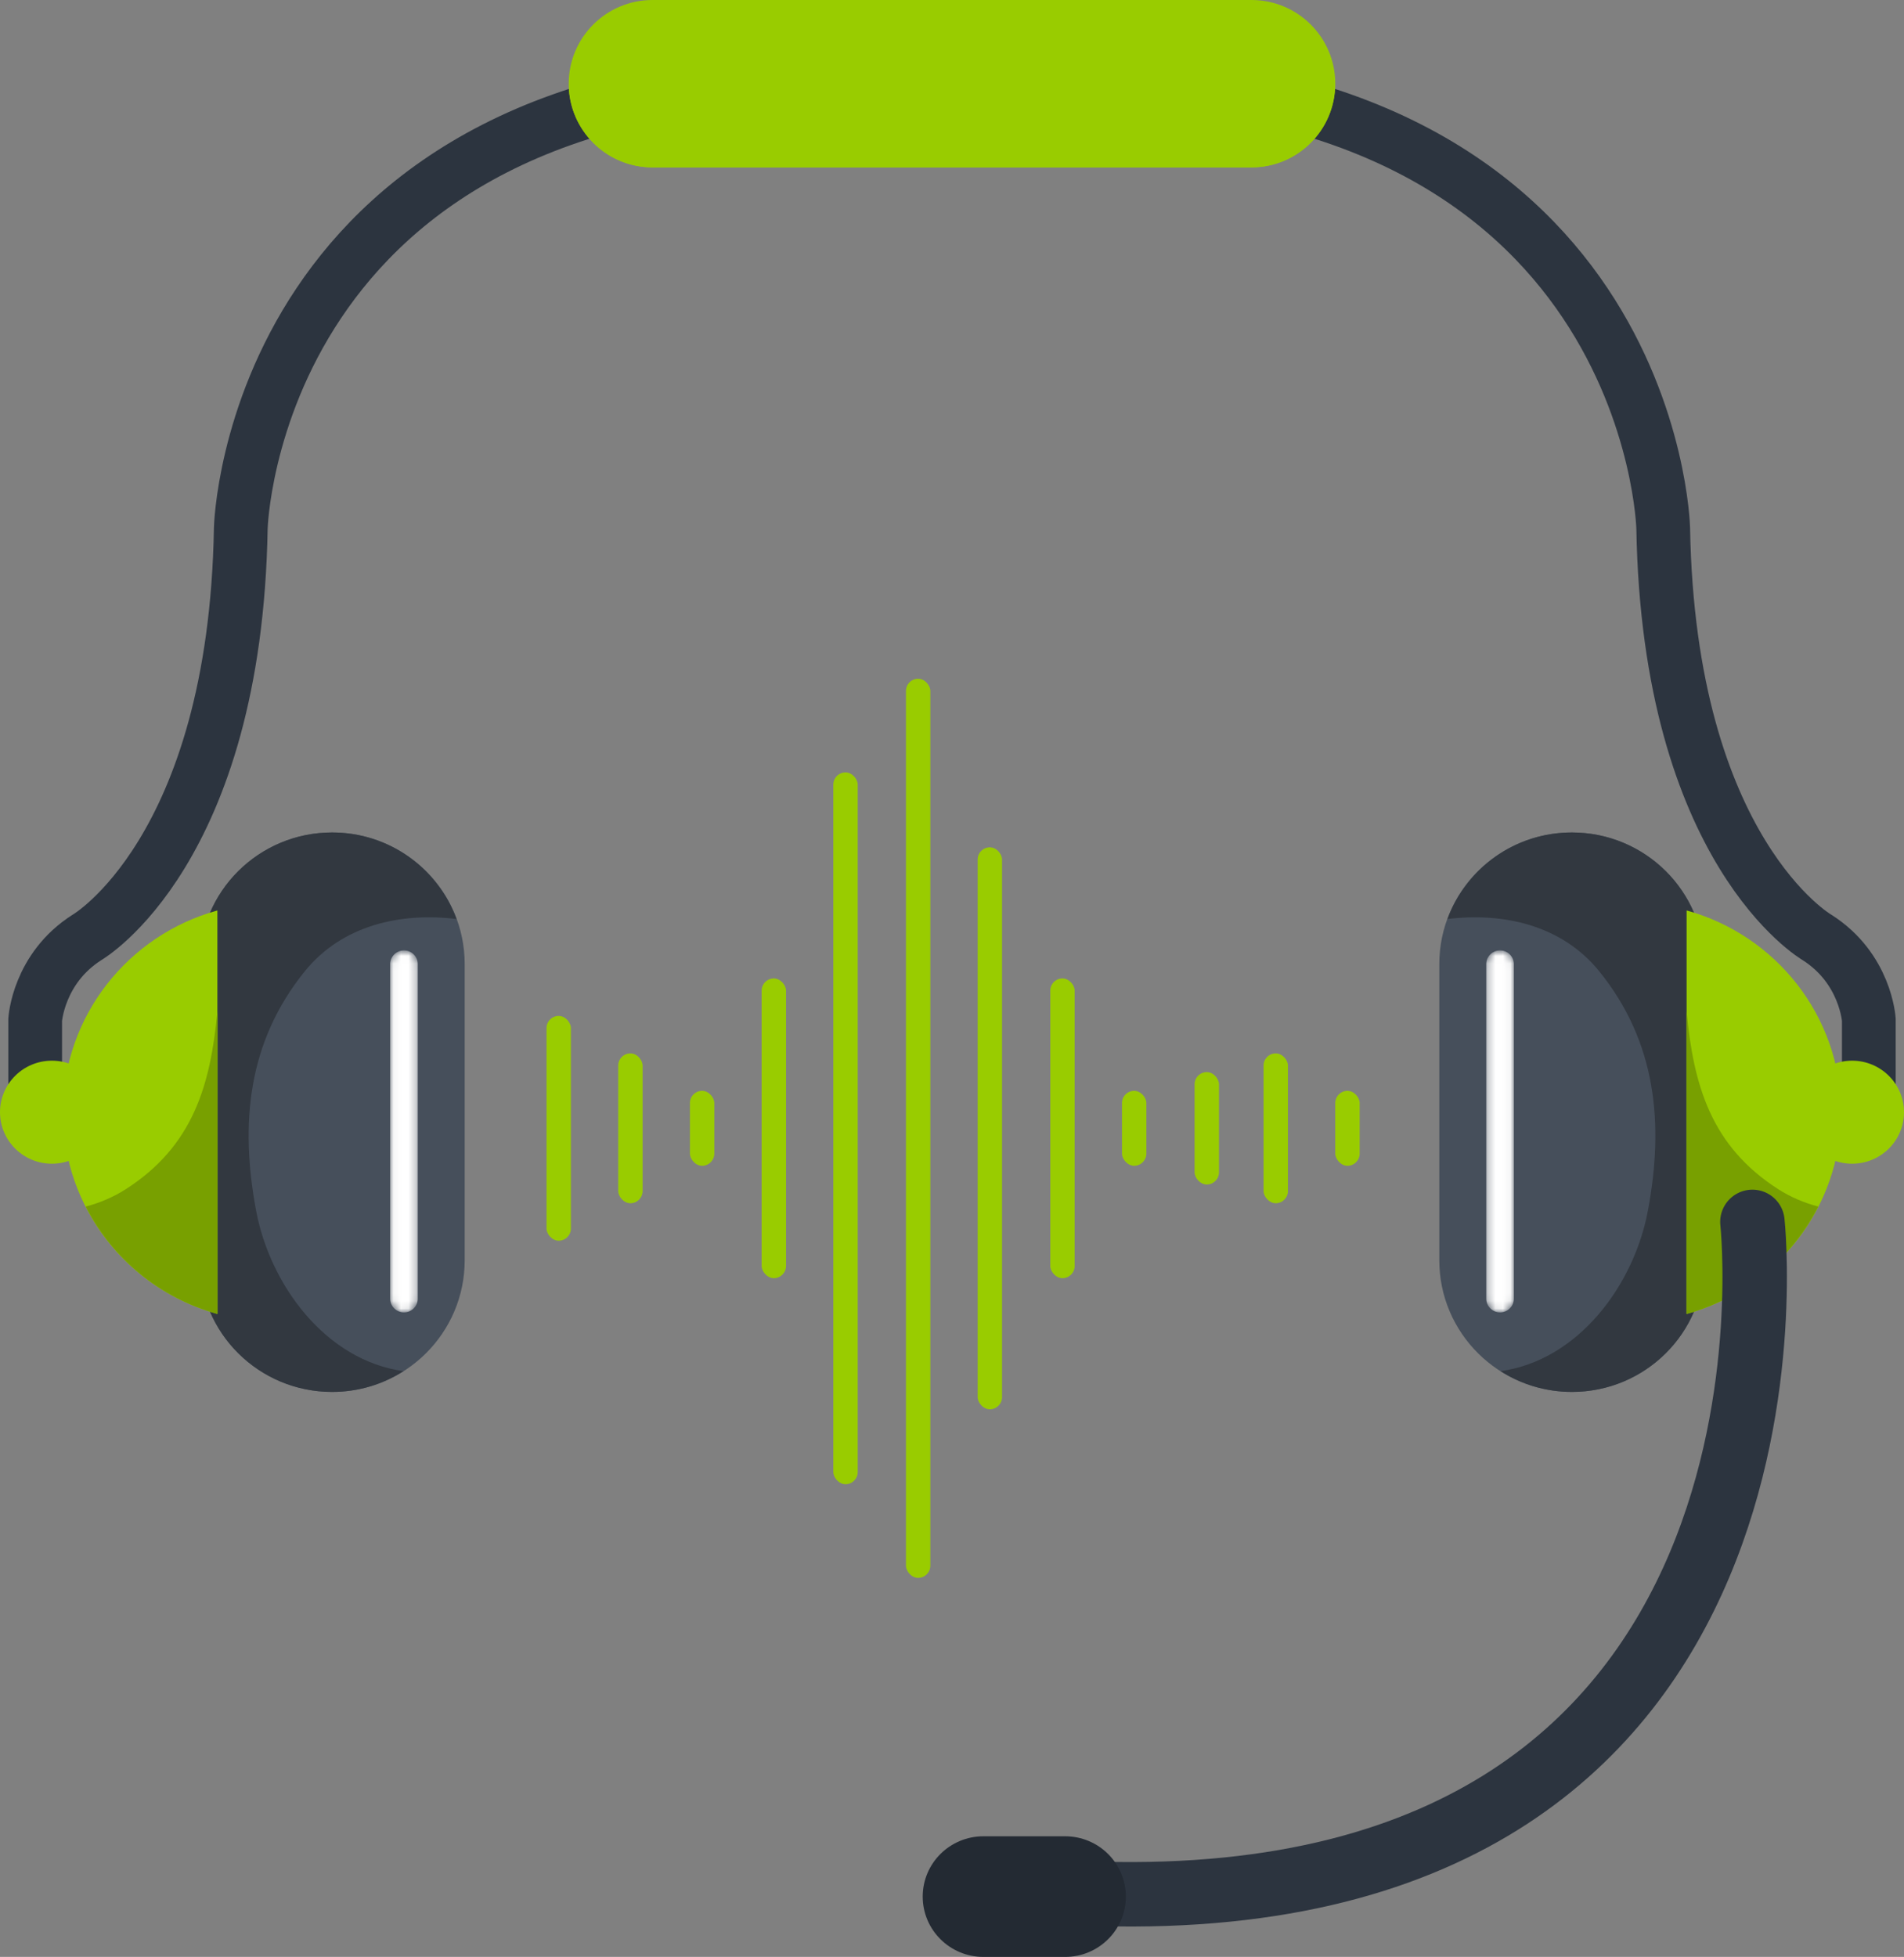 <svg width="254" height="261" viewBox="0 0 254 261" fill="none" xmlns="http://www.w3.org/2000/svg">
<rect x="0" y="0" width="254" height="261" fill="#808080" stroke="none"/>
<path d="M249.308 145.044V136.016C249.308 136.016 248.9 129.153 242.385 125.023C242.385 125.023 222.615 113.584 221.877 70.418C221.877 70.418 220.4 10.425 143.015 10.425H106.962" stroke="#2C343F" stroke-width="7.167" stroke-miterlimit="10" stroke-linecap="round" stroke-linejoin="round"/>
<path d="M254 148.337C254 152.129 250.908 155.208 247.077 155.208C243.254 155.208 240.154 152.129 240.154 148.337C240.154 144.545 243.254 141.466 247.077 141.466C250.9 141.466 254 144.545 254 148.337Z" fill="#99CC00"/>
<path d="M192.008 128.585C192.008 118.889 199.931 111.028 209.692 111.028C219.462 111.028 227.385 118.889 227.385 128.585V168.089C227.385 177.785 219.469 185.646 209.692 185.646C199.931 185.646 192.008 177.785 192.008 168.089V128.585Z" fill="#464F5B"/>
<path d="M213.323 129.521C220.977 138.956 222.008 149.903 219.831 161.487C217.969 171.413 210.554 181.431 200.185 182.874C202.931 184.625 206.192 185.646 209.692 185.646C219.462 185.646 227.385 177.785 227.385 168.089V128.585C227.385 118.889 219.469 111.028 209.692 111.028C202.054 111.028 195.569 115.841 193.092 122.574C200.569 121.653 208.362 123.403 213.323 129.521Z" fill="#323840"/>
<mask id="mask0_2753_3632" style="mask-type:alpha" maskUnits="userSpaceOnUse" x="198" y="126" width="4" height="50">
<path d="M198.269 128.585C198.269 127.571 199.092 126.758 200.115 126.758C201.131 126.758 201.954 127.579 201.954 128.585V173.209C201.954 174.223 201.131 175.036 200.115 175.036C199.1 175.036 198.269 174.223 198.269 173.209V128.585Z" fill="url(#paint0_linear_2753_3632)"/>
</mask>
<g mask="url(#mask0_2753_3632)">
<path d="M198.269 128.585C198.269 127.571 199.092 126.758 200.115 126.758C201.131 126.758 201.954 127.579 201.954 128.585V173.209C201.954 174.223 201.131 175.036 200.115 175.036C199.1 175.036 198.269 174.223 198.269 173.209V128.585Z" fill="url(#paint1_linear_2753_3632)"/>
</g>
<path d="M225 121.43V175.244C236.885 171.974 245.608 161.172 245.608 148.337C245.6 135.502 236.877 124.7 225 121.43Z" fill="#99CC00"/>
<path d="M237.238 158.616C228.231 152.851 225.923 144.706 225 134.91V175.236C232.685 173.125 239.023 167.851 242.569 160.927C240.692 160.428 238.892 159.675 237.238 158.616Z" fill="#78A000"/>
<path d="M233.777 162.969C233.777 162.969 243.946 255.22 146.677 252.594" stroke="#2C343F" stroke-width="8.6" stroke-miterlimit="10" stroke-linecap="round" stroke-linejoin="round"/>
<path d="M150.192 252.955C150.192 257.4 146.562 261 142.085 261H131.2C126.723 261 123.092 257.4 123.092 252.955C123.092 248.51 126.715 244.91 131.2 244.91H142.085C146.562 244.91 150.192 248.51 150.192 252.955Z" fill="#232A33"/>
<path d="M4.692 145.044V136.016C4.692 136.016 5.1 129.153 11.608 125.023C11.608 125.023 31.385 113.584 32.123 70.418C32.123 70.418 33.6 10.425 110.985 10.425H147.031" stroke="#2C343F" stroke-width="7.167" stroke-miterlimit="10" stroke-linecap="round" stroke-linejoin="round"/>
<path d="M0 148.337C0 152.129 3.1 155.208 6.923 155.208C10.746 155.208 13.854 152.129 13.854 148.337C13.854 144.545 10.754 141.466 6.923 141.466C3.1 141.466 0 144.545 0 148.337Z" fill="#99CC00"/>
<path d="M61.992 128.585C61.992 118.889 54.077 111.028 44.308 111.028C34.538 111.028 26.615 118.889 26.615 128.585V168.089C26.615 177.785 34.538 185.646 44.308 185.646C54.077 185.646 61.992 177.785 61.992 168.089V128.585Z" fill="#464F5B"/>
<path d="M40.677 129.521C33.031 138.956 31.992 149.903 34.169 161.487C36.038 171.413 43.454 181.431 53.823 182.874C51.069 184.625 47.815 185.646 44.308 185.646C34.538 185.646 26.615 177.785 26.615 168.089V128.585C26.615 118.889 34.538 111.028 44.308 111.028C51.946 111.028 58.431 115.841 60.908 122.574C53.431 121.653 45.638 123.403 40.677 129.521Z" fill="#323840"/>
<mask id="mask1_2753_3632" style="mask-type:alpha" maskUnits="userSpaceOnUse" x="52" y="126" width="4" height="50">
<path d="M55.731 128.585C55.731 127.571 54.908 126.758 53.892 126.758C52.877 126.758 52.046 127.579 52.046 128.585V173.209C52.046 174.223 52.877 175.036 53.892 175.036C54.908 175.036 55.731 174.223 55.731 173.209V128.585Z" fill="url(#paint2_linear_2753_3632)"/>
</mask>
<g mask="url(#mask1_2753_3632)">
<path d="M55.731 128.585C55.731 127.571 54.908 126.758 53.892 126.758C52.877 126.758 52.046 127.579 52.046 128.585V173.209C52.046 174.223 52.877 175.036 53.892 175.036C54.908 175.036 55.731 174.223 55.731 173.209V128.585Z" fill="url(#paint3_linear_2753_3632)"/>
</g>
<path d="M29 121.43V175.244C17.115 171.974 8.392 161.172 8.392 148.337C8.392 135.502 17.123 124.7 29 121.43Z" fill="#99CC00"/>
<path d="M16.762 158.616C25.769 152.851 28.077 144.706 29 134.91V175.236C21.315 173.125 14.977 167.851 11.431 160.927C13.308 160.428 15.108 159.675 16.762 158.616Z" fill="#78A000"/>
<path d="M178.131 11.162C178.131 17.326 173.123 22.324 166.946 22.324H87.054C80.877 22.324 75.869 17.326 75.869 11.162C75.869 4.998 80.877 0 87.054 0H166.946C173.123 0 178.131 4.998 178.131 11.162Z" fill="#99CC00"/>
<path d="M75.908 12.022C76.346 17.779 81.162 22.324 87.046 22.324H166.938C172.823 22.324 177.638 17.787 178.077 12.022H75.908Z" fill="#99CC00"/>
<rect x="72.907" y="135.497" width="3.253" height="29.98" rx="1.626" fill="#99CC00"/>
<rect x="82.473" y="140.493" width="3.253" height="19.986" rx="1.626" fill="#99CC00"/>
<rect x="92.039" y="145.49" width="3.253" height="9.993" rx="1.626" fill="#99CC00"/>
<rect x="159.364" y="142.991" width="3.253" height="14.99" rx="1.626" fill="#99CC00"/>
<rect x="149.676" y="145.49" width="3.253" height="9.993" rx="1.626" fill="#99CC00"/>
<rect x="101.605" y="130.5" width="3.253" height="39.973" rx="1.626" fill="#99CC00"/>
<rect x="111.17" y="103.018" width="3.253" height="94.936" rx="1.626" fill="#99CC00"/>
<rect x="120.858" y="90.527" width="3.253" height="119.919" rx="1.626" fill="#99CC00"/>
<rect x="130.423" y="113.012" width="3.253" height="74.949" rx="1.626" fill="#99CC00"/>
<rect x="140.111" y="130.5" width="3.253" height="39.973" rx="1.626" fill="#99CC00"/>
<rect x="168.564" y="140.493" width="3.253" height="19.986" rx="1.626" fill="#99CC00"/>
<rect x="178.13" y="145.49" width="3.253" height="9.993" rx="1.626" fill="#99CC00"/>
<defs>
<linearGradient id="paint0_linear_2753_3632" x1="198.271" y1="150.895" x2="201.955" y2="150.895" gradientUnits="userSpaceOnUse">
<stop stop-color="white"/>
<stop offset="1"/>
</linearGradient>
<linearGradient id="paint1_linear_2753_3632" x1="198.271" y1="150.895" x2="201.955" y2="150.895" gradientUnits="userSpaceOnUse">
<stop stop-color="white"/>
<stop offset="1" stop-color="white"/>
</linearGradient>
<linearGradient id="paint2_linear_2753_3632" x1="52.044" y1="150.895" x2="55.731" y2="150.895" gradientUnits="userSpaceOnUse">
<stop stop-color="white"/>
<stop offset="1"/>
</linearGradient>
<linearGradient id="paint3_linear_2753_3632" x1="52.044" y1="150.895" x2="55.731" y2="150.895" gradientUnits="userSpaceOnUse">
<stop stop-color="white"/>
<stop offset="1" stop-color="white"/>
</linearGradient>
</defs>
</svg>

